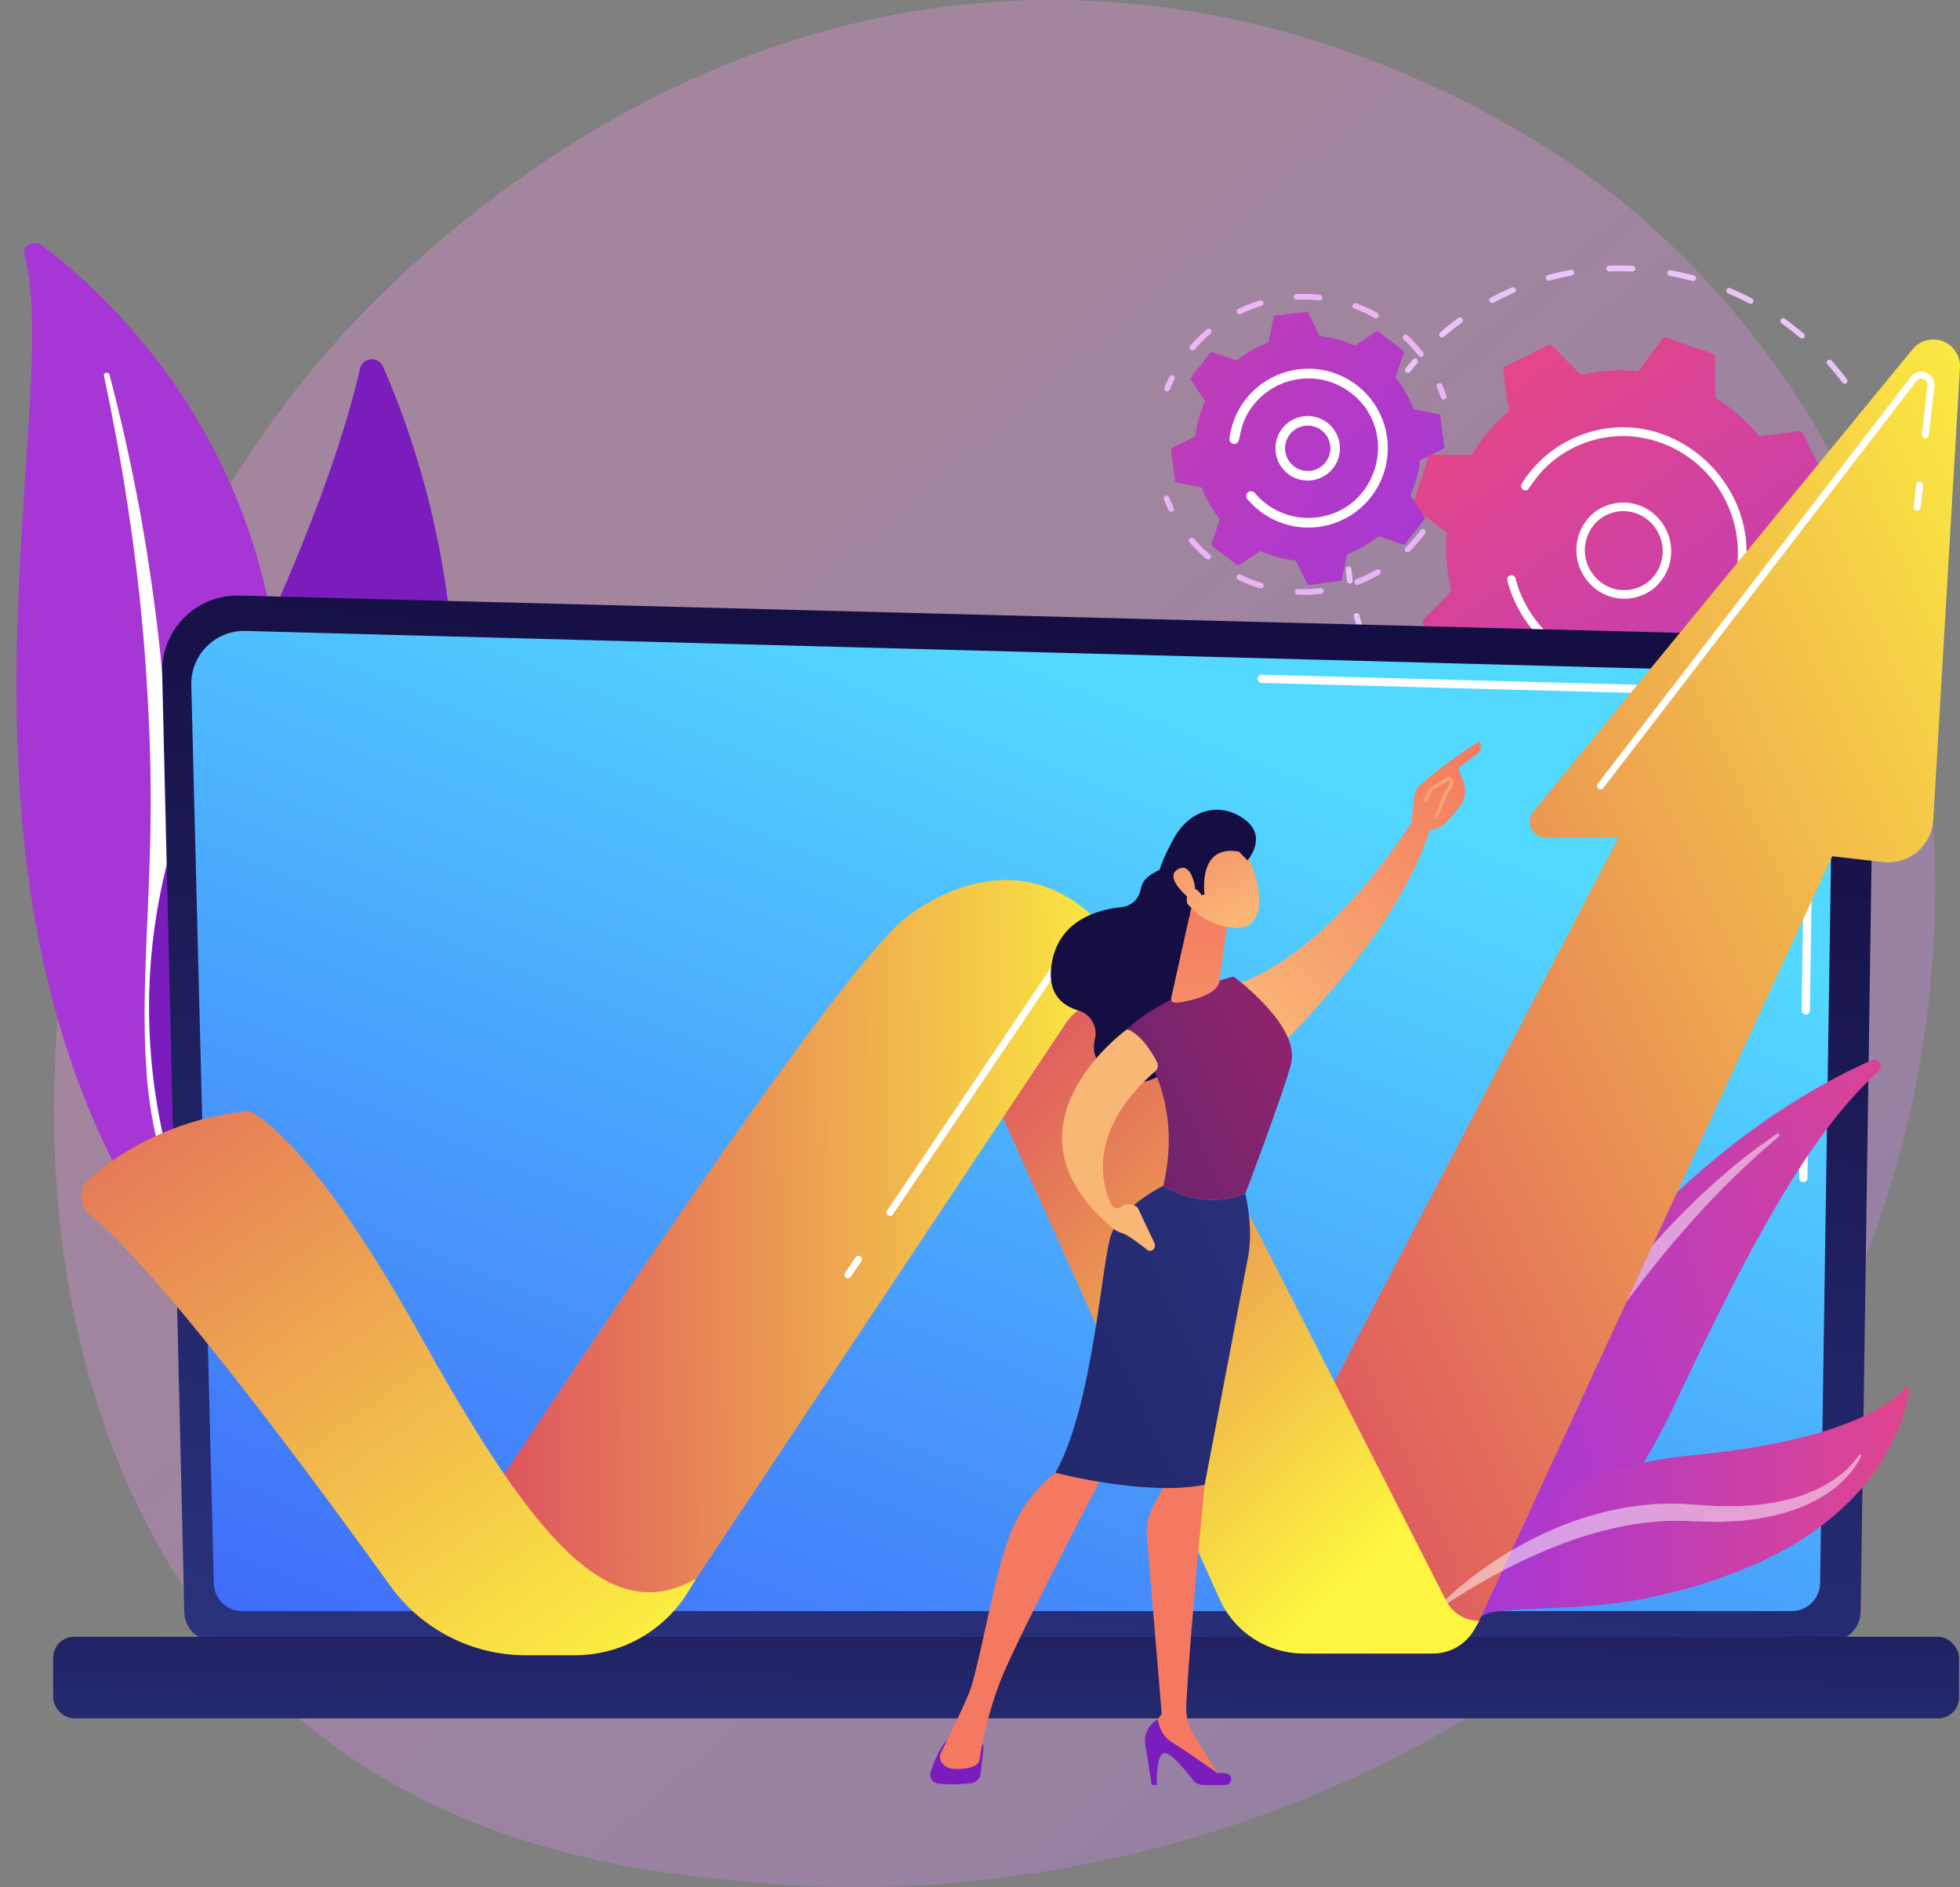 <svg xmlns="http://www.w3.org/2000/svg" xmlns:xlink="http://www.w3.org/1999/xlink" width="527.591" height="507.995" viewBox="0 0 527.591 507.995">
  <rect x="0" y="0" width="527.591" height="507.995" fill="#808080" stroke="none"/>
  <defs>
    <linearGradient id="act-2-linear-gradient" x1="1.061" y1="1.13" x2="0.324" y2="0.337" gradientUnits="objectBoundingBox">
      <stop offset="0" stop-color="#b37cff"/>
      <stop offset="1" stop-color="#f895e7"/>
    </linearGradient>
    <linearGradient id="act-2-linear-gradient-2" x1="-0.237" y1="-0.332" x2="1.008" y2="1.074" gradientUnits="objectBoundingBox">
      <stop offset="0" stop-color="#a737d5"/>
      <stop offset="1" stop-color="#ef497a"/>
    </linearGradient>
    <linearGradient id="act-2-linear-gradient-3" x1="0.113" y1="0.059" x2="2.31" y2="2.564" xlink:href="#act-2-linear-gradient-2"/>
    <linearGradient id="act-2-linear-gradient-4" x1="9.749" y1="0.102" x2="11.728" y2="0.102" xlink:href="#act-2-linear-gradient-2"/>
    <linearGradient id="act-2-linear-gradient-5" x1="-4.174" y1="2.363" x2="-1.555" y2="2.363" gradientUnits="objectBoundingBox">
      <stop offset="0" stop-color="#ce1567"/>
      <stop offset="1" stop-color="#7a1dbc"/>
    </linearGradient>
    <linearGradient id="act-2-linear-gradient-6" x1="-0.626" y1="0.932" x2="-0.403" y2="-0.163" gradientUnits="objectBoundingBox">
      <stop offset="0" stop-color="#2b3582"/>
      <stop offset="1" stop-color="#150e42"/>
    </linearGradient>
    <linearGradient id="act-2-linear-gradient-7" x1="0.721" y1="0.176" x2="-0.127" y2="1.423" gradientUnits="objectBoundingBox">
      <stop offset="0" stop-color="#53d8ff"/>
      <stop offset="1" stop-color="#3840f7"/>
    </linearGradient>
    <linearGradient id="act-2-linear-gradient-8" x1="-0.039" y1="-1.659" x2="-0.932" y2="3.409" xlink:href="#act-2-linear-gradient-6"/>
    <linearGradient id="act-2-linear-gradient-9" x1="0.442" y1="1.445" x2="1.862" y2="0.852" xlink:href="#act-2-linear-gradient-2"/>
    <linearGradient id="act-2-linear-gradient-10" x1="0.109" y1="2.31" x2="1.232" y2="2.31" xlink:href="#act-2-linear-gradient-2"/>
    <linearGradient id="act-2-linear-gradient-11" x1="1.119" y1="0.006" x2="-0.07" y2="1.028" gradientUnits="objectBoundingBox">
      <stop offset="0" stop-color="#fdf53f"/>
      <stop offset="1" stop-color="#d93c65"/>
    </linearGradient>
    <linearGradient id="act-2-linear-gradient-12" x1="0.723" y1="0.905" x2="0.05" y2="-0.057" xlink:href="#act-2-linear-gradient-11"/>
    <linearGradient id="act-2-linear-gradient-13" x1="1.022" y1="0.491" x2="-0.11" y2="0.51" xlink:href="#act-2-linear-gradient-11"/>
    <linearGradient id="act-2-linear-gradient-14" x1="0.913" y1="1.069" x2="-0.326" y2="-0.476" gradientUnits="objectBoundingBox">
      <stop offset="0" stop-color="#fdf53f"/>
      <stop offset="0.28" stop-color="#f3c14a"/>
      <stop offset="1" stop-color="#d93c65"/>
    </linearGradient>
    <linearGradient id="act-2-linear-gradient-15" x1="-20.564" y1="-0.346" x2="-20.2" y2="0.297" xlink:href="#act-2-linear-gradient-6"/>
    <linearGradient id="act-2-linear-gradient-16" x1="0.081" y1="0.915" x2="1.174" y2="-0.248" gradientUnits="objectBoundingBox">
      <stop offset="0" stop-color="#f9b776"/>
      <stop offset="1" stop-color="#f47960"/>
    </linearGradient>
    <linearGradient id="act-2-linear-gradient-17" x1="-60.485" y1="10.775" x2="-60.054" y2="3.4" xlink:href="#act-2-linear-gradient-5"/>
    <linearGradient id="act-2-linear-gradient-18" x1="-49.396" y1="1.602" x2="-48.361" y2="-1.187" xlink:href="#act-2-linear-gradient-16"/>
    <linearGradient id="act-2-linear-gradient-19" x1="-42.551" y1="7.414" x2="-42.284" y2="2.382" xlink:href="#act-2-linear-gradient-5"/>
    <linearGradient id="act-2-linear-gradient-20" x1="-19.943" y1="1.698" x2="-19.48" y2="-1.193" xlink:href="#act-2-linear-gradient-16"/>
    <linearGradient id="act-2-linear-gradient-21" x1="2.48" y1="-0.732" x2="-0.78" y2="1.32" gradientUnits="objectBoundingBox">
      <stop offset="0" stop-color="#cb236d"/>
      <stop offset="1" stop-color="#4c246d"/>
    </linearGradient>
    <linearGradient id="act-2-linear-gradient-22" x1="1.612" y1="-0.223" x2="-2.817" y2="2.994" xlink:href="#act-2-linear-gradient-6"/>
    <linearGradient id="act-2-linear-gradient-23" x1="0.5" y1="3.497" x2="0.5" y2="-0.165" xlink:href="#act-2-linear-gradient-16"/>
    <linearGradient id="act-2-linear-gradient-24" x1="1.187" y1="0.463" x2="6.087" y2="-0.004" xlink:href="#act-2-linear-gradient-16"/>
    <linearGradient id="act-2-linear-gradient-25" x1="0.612" y1="0.987" x2="0.2" y2="-0.434" xlink:href="#act-2-linear-gradient-16"/>
    <linearGradient id="act-2-linear-gradient-26" x1="-37.532" y1="-3.602" x2="-36.901" y2="-2.199" xlink:href="#act-2-linear-gradient-6"/>
    <linearGradient id="act-2-linear-gradient-27" x1="1.073" y1="2.121" x2="-0.481" y2="-2.38" xlink:href="#act-2-linear-gradient-16"/>
    <linearGradient id="act-2-linear-gradient-28" x1="-2.209" y1="3.281" x2="0.939" y2="0.037" xlink:href="#act-2-linear-gradient-16"/>
    <linearGradient id="act-2-linear-gradient-29" x1="1.267" y1="-3.239" x2="-1.429" y2="9.375" xlink:href="#act-2-linear-gradient-16"/>
  </defs>
  <g id="Arte-Como-Trabalhamos-2" transform="translate(-411.085 -454.996)">
    <g id="Illustration" transform="translate(416.829 454.996)">
      <g id="Grupo_186" data-name="Grupo 186" transform="translate(20 -1)">
        <path id="Caminho-ACT2_1353" data-name="Caminho-ACT2 1353" d="M2411.327,1181.988c-.308.991-.662,1.985-1.051,2.952a.767.767,0,0,1-1,.426c-.993-.4-.218-1.281.582-3.837a.768.768,0,0,1,1.466.459Z" transform="translate(-2047.412 -1049.276)" fill="#eac4f9"/>
        <path id="Caminho-ACT2_1354" data-name="Caminho-ACT2 1354" d="M2102.312,1246.551a40.864,40.864,0,0,1-4.136,4.792.77.77,0,0,1-1.089-1.089c3.991-3.949,4.023-5.537,5.058-4.773A.77.77,0,0,1,2102.312,1246.551Zm-12.017,9.979a.771.771,0,0,1-.28,1.05,40.759,40.759,0,0,1-5.712,2.734.768.768,0,0,1-.545-1.435,39.061,39.061,0,0,0,5.494-2.631.782.782,0,0,1,1.043.289Zm-15.394,5.08a.772.772,0,0,1-.57,1.163,40.724,40.724,0,0,1-6.326.234.768.768,0,1,1,.063-1.535,39.455,39.455,0,0,0,6.087-.227.77.77,0,0,1,.746.366Zm-16.147-1.451a.769.769,0,0,1-.881,1.135,40.135,40.135,0,0,1-5.892-2.316.768.768,0,1,1,.673-1.381,38.642,38.642,0,0,0,5.667,2.226.778.778,0,0,1,.439.334Zm-14.28-6.894a.77.77,0,0,1-1.089.087,40.81,40.81,0,0,1-4.486-4.469.769.769,0,0,1,1.167-1,39.05,39.05,0,0,0,4.316,4.3.77.77,0,0,1,.1,1.083Z" transform="translate(-1744.449 -1101.914)" fill="#eac4f9"/>
        <path id="Caminho-ACT2_1355" data-name="Caminho-ACT2 1355" d="M2002.973,1196.459c1.031,2.625,1.787,3.333.855,3.787a.761.761,0,0,1-1.027-.363c-.454-.931-.876-1.9-1.259-2.868a.769.769,0,0,1,1.431-.563Z" transform="translate(-1713.995 -1061.548)" fill="#eac4f9"/>
        <path id="Caminho-ACT2_1356" data-name="Caminho-ACT2 1356" d="M2005.163,1018.285c-1.27,2.529-1.292,3.558-2.252,3.164a.77.77,0,0,1-.421-1c.392-.958.829-1.918,1.3-2.85a.769.769,0,1,1,1.374.689Z" transform="translate(-1714.762 -915.15)" fill="#eac4f9"/>
        <path id="Caminho-ACT2_1357" data-name="Caminho-ACT2 1357" d="M2102.6,913.358c-1.01.78-1.066-.762-5.1-4.581a.769.769,0,0,1,1.058-1.116,40.606,40.606,0,0,1,4.173,4.617A.771.771,0,0,1,2102.6,913.358Zm-11.878-10.641a.768.768,0,0,1-1.046.294c-4.885-2.738-6.334-2.3-5.887-3.5a.768.768,0,0,1,.988-.452,40.187,40.187,0,0,1,5.649,2.614A.77.77,0,0,1,2090.722,902.717Zm-15.094-5.123c-.136,1.27-1.27.246-6.832.515a.768.768,0,0,1-.074-1.535,40.717,40.717,0,0,1,6.223.181A.769.769,0,0,1,2075.627,897.594Zm-15.9,1.226c.376,1.226-1.078.726-6.087,3.148a.769.769,0,0,1-.669-1.384,40.505,40.505,0,0,1,5.8-2.273A.77.77,0,0,1,2059.729,898.82Zm-14.233,8.447c-4.269,3.618-4.374,5.132-5.343,4.291a.769.769,0,0,1-.078-1.089,40.818,40.818,0,0,1,4.428-4.378.768.768,0,1,1,.992,1.172Z" transform="translate(-1745.42 -816.422)" fill="#eac4f9"/>
        <path id="Caminho-ACT2_1358" data-name="Caminho-ACT2 1358" d="M2408.043,1029.525c.41.956.788,1.94,1.124,2.923a.772.772,0,0,1-.481.976c-1.011.343-1-.827-2.056-3.293a.769.769,0,0,1,1.413-.606Z" transform="translate(-2045.583 -924.927)" fill="#eac4f9"/>
      </g>
      <path id="Caminho-ACT2_1341" data-name="Caminho-ACT2 1341" d="M950.459,799.424C899.164,919.318,763.771,970.816,657.677,962.035c-28.967-2.4-87.248-7.221-132.755-50.255-87.4-82.643-73.931-255.4,9.726-357.1,10.775-13.1,85.347-100.85,201.556-99.676,85.089.86,144.8,48.922,152.059,54.909A234.287,234.287,0,0,1,935.9,563.971C978.747,630.969,982.512,724.5,950.459,799.424Z" transform="translate(-456.543 -454.996)" opacity="0.3" fill="url(#act-2-linear-gradient)"/>
      <path id="Caminho-ACT2_1342" data-name="Caminho-ACT2 1342" d="M3129.862,1504.638a.776.776,0,0,1-.014.834c-.563.844-1.155,1.691-1.757,2.515a.75.75,0,0,1-1.065.149c-.827-.618.027-1.259,1.554-3.543a.747.747,0,0,1,1.056-.192A.819.819,0,0,1,3129.862,1504.638Z" transform="translate(-2635.061 -1313.897)" fill="#eac4f9"/>
      <path id="Caminho-ACT2_1343" data-name="Caminho-ACT2 1343" d="M2522.059,1401.076c-1.344,1.413-2.762,2.788-4.216,4.089a.759.759,0,0,1-1.076-.076c-.763-.88.22-.927,4.184-5.093a.757.757,0,0,1,1.078,0A.775.775,0,0,1,2522.059,1401.076Zm-11.711,9.978c-1.615,1.11-3.3,2.177-4.962,3.129a.774.774,0,0,1-.775-1.34c1.652-.953,3.282-1.981,4.864-3.068a.775.775,0,0,1,.873,1.27Zm-13.507,7.344c-1.8.746-3.652,1.428-5.508,2.028a.774.774,0,0,1-.49-1.468c1.814-.588,3.628-1.256,5.4-2a.778.778,0,0,1,.6,1.433Zm-14.173,3.473a.752.752,0,0,1-.595.9c-1.92.363-3.881.635-5.83.836a.772.772,0,0,1-.181-1.533c1.908-.2,3.829-.471,5.711-.818a.779.779,0,0,1,.895.617Zm-15.24,1.35a.746.746,0,0,1-.766.751c-1.961-.051-3.944-.181-5.9-.382a.768.768,0,0,1,.125-1.531c1.914.2,3.857.325,5.78.374a.783.783,0,0,1,.763.787Zm-15.344-2.377a.767.767,0,0,1,.1.568.743.743,0,0,1-.908.575c-1.919-.449-3.844-.981-5.722-1.578a.785.785,0,0,1-.515-.967.744.744,0,0,1,.945-.5c1.839.586,3.727,1.107,5.608,1.548a.784.784,0,0,1,.509.354Zm-14.577-5.031a.784.784,0,0,1,.053.726.75.75,0,0,1-1.006.375c-1.792-.83-3.58-1.743-5.307-2.721a.783.783,0,0,1-.311-1.049.748.748,0,0,1,1.032-.294c1.69.95,3.447,1.845,5.2,2.658a.8.8,0,0,1,.346.3Zm-13.343-7.05a.752.752,0,0,1-1.063.158c-1.594-1.179-3.164-2.44-4.667-3.745a.758.758,0,1,1,.977-1.159c1.474,1.27,3.012,2.511,4.574,3.668a.783.783,0,0,1,.188,1.076Zm-28.829-43.479c1.469,5.635,2.324,6.23,1.234,6.593a.774.774,0,0,1-.971-.49c-.649-1.881-1.233-3.81-1.736-5.739a.763.763,0,1,1,1.481-.366Zm17.236,33.132a.758.758,0,0,1-1.076-.065c-1.328-1.481-2.618-3.032-3.834-4.612a.757.757,0,1,1,1.2-.929c1.192,1.548,2.454,3.07,3.755,4.52a.773.773,0,0,1-.036,1.085Zm-11.862-18.687c2.565,5.219,3.53,5.642,2.541,6.226a.8.8,0,0,1-1.046-.283c-1.016-1.719-1.976-3.5-2.854-5.281a.758.758,0,1,1,1.363-.662Z" transform="translate(-2035.151 -1199.654)" fill="#eac4f9"/>
      <path id="Caminho-ACT2_1344" data-name="Caminho-ACT2 1344" d="M2383.464,1296.181c.23,2.585.7,3.77-.323,3.885a.779.779,0,0,1-.854-.681c-.347-2.663-.641-3.848.351-3.919A.888.888,0,0,1,2383.464,1296.181Z" transform="translate(-2025.433 -1142.982)" fill="#eac4f9"/>
      <path id="Caminho-ACT2_1345" data-name="Caminho-ACT2 1345" d="M2473.274,987.236a.774.774,0,0,1-.07.907c-.658.753-1.307,1.528-1.927,2.3a.754.754,0,0,1-1.072.1.782.782,0,0,1-.121-1.089c.636-.791,1.3-1.582,1.967-2.358a.753.753,0,0,1,1.074-.056A.785.785,0,0,1,2473.274,987.236Z" transform="translate(-2097.433 -890.354)" fill="#eac4f9"/>
      <path id="Caminho-ACT2_1346" data-name="Caminho-ACT2 1346" d="M2635.909,888.278c1.065,1.863,2.064,3.794,2.969,5.737a.76.76,0,0,1-.362,1.02c-1.073.492-.812-.544-3.928-6.007a.768.768,0,0,1,.274-1.049A.79.79,0,0,1,2635.909,888.278Zm-5.925-7.673c-.933.726-.929-.384-5.1-5.029a.772.772,0,0,1,.04-1.088.757.757,0,0,1,1.077.063c1.429,1.589,2.815,3.266,4.115,4.975A.768.768,0,0,1,2629.984,880.6Zm12.683,23.192c.635,2.043,1.2,4.14,1.66,6.232a.754.754,0,0,1-.575.907c-1.158.242-.673-.713-2.54-6.713a.748.748,0,0,1,.047-.583.758.758,0,0,1,.45-.374A.776.776,0,0,1,2642.667,903.8Zm-24.014-36.356a.776.776,0,0,1-.058.893.753.753,0,0,1-1.072.085c-1.6-1.359-3.265-2.665-4.975-3.881a.779.779,0,0,1-.2-1.074.75.75,0,0,1,1.06-.182c1.736,1.241,3.447,2.574,5.079,3.962A.781.781,0,0,1,2618.654,867.441Zm-13.821-9.349a.783.783,0,0,1,.034.753.747.747,0,0,1-1.023.321c-1.846-.974-3.755-1.881-5.677-2.7a.789.789,0,0,1-.424-1.01.749.749,0,0,1,.99-.408c1.962.835,3.91,1.762,5.8,2.754A.8.8,0,0,1,2604.833,858.092Zm-15.452-6.1a.773.773,0,0,1,.092.595.747.747,0,0,1-.924.544c-2-.544-4.056-1.016-6.1-1.393a.789.789,0,0,1-.629-.9.744.744,0,0,1,.878-.615c2.082.385,4.173.864,6.222,1.422a.785.785,0,0,1,.465.343Zm-16.329-2.58a.776.776,0,0,1,.115.428.749.749,0,0,1-.782.726c-2.066-.1-4.159-.105-6.225-.025a.781.781,0,0,1-.8-.74.748.748,0,0,1,.716-.8c2.107-.082,4.243-.073,6.349.025A.776.776,0,0,1,2573.052,849.411Zm-16.329,1.33c.231,1.179-.706.646-6.652,2.25a.773.773,0,0,1-.421-1.488c2.028-.544,4.107-1.014,6.179-1.386A.779.779,0,0,1,2556.723,850.74Zm-15.774,4.536c.48,1.1-.545.786-5.966,3.683a.773.773,0,0,1-.725-1.365c1.853-.989,3.768-1.907,5.693-2.732a.772.772,0,0,1,1,.419Zm-14.288,8.012a.768.768,0,0,1-.193,1.02c-1.671,1.215-3.3,2.511-4.849,3.85a.759.759,0,0,1-1.075-.093.773.773,0,0,1,.069-1.089c1.58-1.368,3.244-2.689,4.948-3.928a.763.763,0,0,1,1.066.181A.42.42,0,0,1,2526.661,863.288Z" transform="translate(-2138.717 -777.472)" fill="#eac4f9"/>
      <path id="Caminho-ACT2_1347" data-name="Caminho-ACT2 1347" d="M3205.552,1239.655c.225,2.678.462,3.87-.53,3.894-1.034.025-.758-1.052-.987-3.8a.75.75,0,0,1,.695-.818A.782.782,0,0,1,3205.552,1239.655Z" transform="translate(-2698.359 -1096.706)" fill="#eac4f9"/>
      <g id="catraca-act-2-act-2" transform="translate(841.416 347.937) rotate(-173)">
        <path id="Caminho-ACT2_1348" data-name="Caminho-ACT2 1348" d="M2590.931,1013.54l-9.487-5.691a49.115,49.115,0,0,0-3.122-15.336c6.183-8.6,7.227-8.768,6.567-9.762l-7.371-11.114a.907.907,0,0,0-.978-.385l-10.548,2.672a48.95,48.95,0,0,0-12.9-8.823l-1.563-10.969a.927.927,0,0,0-.726-.776l-12.881-2.749a.873.873,0,0,0-.947.421l-5.443,9.472a46.671,46.671,0,0,0-15.115,2.845l-8.752-6.791a.894.894,0,0,0-1.043-.045l-10.85,7.226a.9.9,0,0,0-.362.98l2.859,10.717a46.853,46.853,0,0,0-8.471,12.861c-10.541,1.549-11.359.918-11.577,2.07-2.19,12.762-3.062,13.311-2.024,13.934l9.486,5.692a49.235,49.235,0,0,0,3.122,15.336c-6.179,8.6-7.226,8.769-6.567,9.763,7.515,10.916,7.217,11.793,8.346,11.5l10.547-2.674a48.948,48.948,0,0,0,12.9,8.824c1.725,10.556,1.122,11.5,2.284,11.744,12.8,2.5,13.244,3.353,13.832,2.329l5.442-9.474a46.663,46.663,0,0,0,15.115-2.845c8.488,6.312,8.806,7.5,9.8,6.836,10.606-7.34,11.522-7.047,11.213-8.206l-2.858-10.717a46.874,46.874,0,0,0,8.47-12.859c10.506-1.546,11.356-.907,11.578-2.072C2591.1,1014.7,2591.971,1014.16,2590.931,1013.54Z" transform="translate(-2102.215 -860.673)" fill="url(#act-2-linear-gradient-2)"/>
        <path id="Caminho-ACT2_1349" data-name="Caminho-ACT2 1349" d="M2746.255,1222.6a12.681,12.681,0,0,1-18.056.7,13.069,13.069,0,0,1-1.061-18.266,12.683,12.683,0,0,1,18.058-.7h0A13.07,13.07,0,0,1,2746.255,1222.6Zm-1.814-17.417Zm-14.723,16.416a10.4,10.4,0,0,0,14.831-.577,10.732,10.732,0,0,0-.871-15,10.419,10.419,0,0,0-14.831.575A10.741,10.741,0,0,0,2729.717,1221.6Z" transform="translate(-2305.346 -1065.569)" fill="#fff"/>
        <path id="Caminho-ACT2_1350" data-name="Caminho-ACT2 1350" d="M2672.55,1105.412h0a34.286,34.286,0,0,1,2.561,5.136,1.144,1.144,0,0,1-.453,1.4,1.312,1.312,0,0,1-.181.088,1.163,1.163,0,0,1-1.489-.668,32.056,32.056,0,0,0-3.064-5.853h0c-9.218-13.9-27.524-18.1-41.33-9.71-.364.214-.7.435-1.049.666-14,9.323-17.527,28.422-8.09,42.655s28.414,18.337,42.38,9.044c8.311-5.535,10.069-12.237,10.96-12.778a1.162,1.162,0,0,1,1.633,1.5,32.054,32.054,0,0,1-12.444,13.934c-24.182,14.7-54.852-7.238-49.515-35.378a32,32,0,0,1,13.789-20.911q.56-.372,1.135-.726a31.968,31.968,0,0,1,23.442-3.911,33.455,33.455,0,0,1,20.978,14.356C2672.069,1104.638,2672.316,1105.023,2672.55,1105.412Z" transform="translate(-2213.62 -974.114)" fill="#fff"/>
      </g>
      <g id="catraca-act-2-2" data-name="catraca-act-2" transform="matrix(0.966, 0.259, -0.259, 0.966, 59.456, -86.73)">
        <path id="Caminho-ACT2_1351" data-name="Caminho-ACT2 1351" d="M66.957,33.38a30.163,30.163,0,0,0-2.646-9.425l3.756-5.824c.407-.646-.295-.768-5.171-7.2-.458-.584-.763,0-7.181,2.085A30.231,30.231,0,0,0,47.181,8.22L45.719,1.441C45.554.688,44.967,1.105,36.965,0a.568.568,0,0,0-.58.315l-3,6.241A30.171,30.171,0,0,0,23.959,9.2c-5.641-3.473-5.891-4.192-6.486-3.725-6.388,5.2-6.972,5.067-6.728,5.774l2.272,6.548a30.2,30.2,0,0,0-4.794,8.534L1.445,27.789c-.751.163-.333.751-1.437,8.754-.09.734.519.523,6.557,3.607a30.239,30.239,0,0,0,2.646,9.426L5.453,55.4c-.407.647.3.768,5.171,7.2.456.582.731,0,7.182-2.084A30.23,30.23,0,0,0,26.321,65.3l1.464,6.779a.572.572,0,0,0,.488.446l8.26.991a.568.568,0,0,0,.579-.318l3.028-6.24a30.261,30.261,0,0,0,9.425-2.646c5.641,3.473,5.89,4.193,6.484,3.725,6.386-5.2,6.974-5.065,6.727-5.773L60.5,55.733A30.157,30.157,0,0,0,65.3,47.2c6.445-1.533,7.135-1.2,7.225-1.952l.991-8.259C73.6,36.248,72.965,36.449,66.957,33.38Z" transform="translate(380.664 140.379) rotate(151)" fill="url(#act-2-linear-gradient-3)"/>
        <path id="Caminho-ACT2_1352" data-name="Caminho-ACT2 1352" d="M15.551,13.986A8.68,8.68,0,1,1,13.986,1.81h0A8.69,8.69,0,0,1,15.551,13.986ZM13.2,2.834ZM13.5,12.4a6.106,6.106,0,0,0-1.1-8.55h0A6.1,6.1,0,1,0,13.5,12.4Z" transform="translate(342.494 129.428) rotate(151)" fill="#fff"/>
        <path id="Caminho-ACT2_1359" data-name="Caminho-ACT2 1359" d="M40.583,11.979a1.293,1.293,0,1,1-2.3,1.178A18.818,18.818,0,0,0,23.624,2.727C7.09.742-3.681,19.863,6.617,32.971a18.808,18.808,0,0,0,24.512,4.454c8.058-4.9,6.849-11.084,9.464-10.083a1.293,1.293,0,0,1,.748,1.669A21.375,21.375,0,1,1,38.185,8.172h0A21.5,21.5,0,0,1,40.583,11.979Z" transform="translate(359.915 134.289) rotate(151)" fill="#fff"/>
      </g>
      <path id="Caminho-ACT2_1360" data-name="Caminho-ACT2 1360" d="M423.275,808.751c-.557-2.371,2.779-3.948,4.822-2.292,20.741,16.819,70.575,67.182,58.155,155.2-15.583,110.427,11.056,150.722,44.216,175.3,0,0-45.538-11.559-74.189-52.445C385.934,984.124,433.188,850.911,423.275,808.751Z" transform="translate(-450.441 -725.012) rotate(-2)" fill="url(#act-2-linear-gradient-4)"/>
      <path id="Caminho-ACT2_1361" data-name="Caminho-ACT2 1361" d="M539.329,1008.807c2.594,12.293,4.9,24.623,6.695,37.011q2.792,18.564,4.265,37.234c.921,12.442,1.571,24.9,1.609,37.356.1,12.461-.417,24.91-.987,37.407-.49,12.493-1.065,25.077-.151,37.75a112.138,112.138,0,0,0,8.845,37.363c1.319,2.98,2.709,5.95,4.285,8.822,1.517,2.9,3.183,5.737,4.9,8.551a134.954,134.954,0,0,0,11.766,16.183,148.428,148.428,0,0,0,30.978,27.11,3.1,3.1,0,0,0,3.923-.444,2.181,2.181,0,0,0-.452-3.344h0c-2.77-1.944-5.512-3.917-8.14-5.987-1.335-1.018-2.615-2.083-3.917-3.128-1.255-1.089-2.558-2.13-3.774-3.249a134.608,134.608,0,0,1-33.8-46.373,109.1,109.1,0,0,1-5.864-17.6,120.355,120.355,0,0,1-2.827-18.25c-1-12.3-.544-24.759-.161-37.254s.637-25.062.306-37.613q-.217-9.413-.827-18.814c-.182-3.133-.434-6.263-.679-9.392q-.423-4.692-.907-9.378-2.019-18.738-5.374-37.325c-2.309-12.374-5-24.69-8.231-36.9a.758.758,0,0,0-.907-.486.657.657,0,0,0-.571.747Z" transform="translate(-517.098 -907.699)" fill="#fff"/>
      <path id="Caminho-ACT2_1362" data-name="Caminho-ACT2 1362" d="M628.369,1228.069a5.222,5.222,0,0,1-8.545-1.451c-8.442-18.635-27.544-73.478,4-136.669,26.639-53.359,36.015-84.824,39.281-99.4a3.273,3.273,0,0,1,6.19-.6C683.368,1021.831,720.517,1130.3,628.369,1228.069Z" transform="translate(-571.956 -891.29)" fill="url(#act-2-linear-gradient-5)"/>
      <path id="Caminho-ACT2_1363" data-name="Caminho-ACT2 1363" d="M694.613,1534.551a1.443,1.443,0,0,1-1.7-1.446c.014-.907,1.778-91.488,35.467-167.352a1.452,1.452,0,1,1,2.647,1.176c-33.444,75.312-35.2,165.32-35.219,166.219a1.452,1.452,0,0,1-1.192,1.4Z" transform="translate(-642.821 -1199.739)" fill="#fff"/>
      <path id="Caminho-ACT2_1364" data-name="Caminho-ACT2 1364" d="M631.7,1612.059a8.066,8.066,0,0,0,8.05,8.031h435.139a8.066,8.066,0,0,0,8.048-8.039l3.629-250.065c0-4.422-5.211-13.052-14.757-12.4l-425.264-11a20.276,20.276,0,0,0-20.808,20.738Z" transform="translate(-587.83 -1178.267)" fill="url(#act-2-linear-gradient-6)"/>
      <path id="Caminho-ACT2_1365" data-name="Caminho-ACT2 1365" d="M675.045,1647.364a7.634,7.634,0,0,0,7.62,7.62H1099.8a7.636,7.636,0,0,0,7.62-7.62l3.417-227.012c-.4-13.66-12.379-18.571-19.639-18.28L683.6,1391.137a14.249,14.249,0,0,0-14.623,14.583Z" transform="translate(-623.231 -1221.292)" fill="url(#act-2-linear-gradient-7)"/>
      <path id="Caminho-ACT2_1366" data-name="Caminho-ACT2 1366" d="M3055.675,2115.871h-.017a1.113,1.113,0,0,1-1.1-1.132l.271-18.409a1.114,1.114,0,0,1,1.113-1.1h.019a1.113,1.113,0,0,1,1.1,1.132l-.268,18.42a1.117,1.117,0,0,1-1.116,1.088Z" transform="translate(-2576.005 -1797.648)" fill="#fff"/>
      <path id="Caminho-ACT2_1367" data-name="Caminho-ACT2 1367" d="M2398.6,1547.522h-.015a1.116,1.116,0,0,1-1.1-1.132l1.037-70.512c-.021-4.189-1.292-7.533-3.78-9.917-4.645-4.45-12.02-4.224-12.337-4.209l-130.273-3.493a1.118,1.118,0,0,1-1.089-1.145,1.069,1.069,0,0,1,1.147-1.089l130.2,3.5c.811-.047,8.663-.181,13.892,4.826,2.94,2.819,4.443,6.7,4.466,11.541l-1.036,70.533A1.117,1.117,0,0,1,2398.6,1547.522Z" transform="translate(-1918.263 -1274.411)" fill="#fff"/>
      <rect id="Retângulo_11" data-name="Retângulo 11" width="513.016" height="21.971" rx="5.65" transform="translate(521.585 462.582) rotate(180)" fill="url(#act-2-linear-gradient-8)"/>
      <path id="Caminho-ACT2_1370" data-name="Caminho-ACT2 1370" d="M2618.446,2027.4c-25.084,11.123-91.719,49.607-120.485,153.345,0,0,38.809.65,67.924-61.586,24.9-53.226,39.221-74.728,54.468-88.88A1.751,1.751,0,0,0,2618.446,2027.4Z" transform="translate(-2120.388 -1741.988)" fill="url(#act-2-linear-gradient-9)"/>
      <path id="Caminho-ACT2_1371" data-name="Caminho-ACT2 1371" d="M2523.292,2264.4l.132-.435c.087-.291.221-.717.4-1.27.363-1.109.907-2.721,1.646-4.763s1.689-4.5,2.8-7.306,2.477-5.934,3.992-9.332c1.542-3.384,3.266-7.032,5.16-10.847,1.949-3.79,3.992-7.8,6.277-11.853l1.724-3.068,1.8-3.084c1.2-2.074,2.48-4.133,3.763-6.214s2.632-4.142,3.969-6.223c1.377-2.055,2.721-4.143,4.137-6.186s2.8-4.1,4.281-6.087l2.187-2.991c.726-.992,1.487-1.959,2.226-2.935l2.219-2.9,2.256-2.828c1.472-1.892,3.023-3.687,4.535-5.461s3.034-3.489,4.537-5.16,2.988-3.281,4.474-4.817c.742-.767,1.46-1.539,2.193-2.273l2.177-2.15,2.11-2.077c.693-.679,1.405-1.312,2.086-1.949,1.388-1.247,2.676-2.48,3.972-3.58l3.672-3.125c.568-.5,1.141-.955,1.7-1.385l1.611-1.257,2.833-2.21,5.559-3.935a.445.445,0,0,1,.544.7l-.015.014-5.119,4.431-2.62,2.414-1.485,1.369-.784.725c-.26.252-.522.512-.789.773l-3.409,3.327c-1.2,1.168-2.393,2.474-3.674,3.792-.637.663-1.3,1.322-1.95,2.026l-1.972,2.158-2.036,2.23c-.684.761-1.352,1.558-2.042,2.359-1.369,1.6-2.815,3.208-4.2,4.929s-2.863,3.431-4.266,5.261l-2.146,2.722c-.726.907-1.415,1.865-2.137,2.8l-2.157,2.831-2.123,2.9c-.7.978-1.428,1.948-2.126,2.943l-2.086,3c-1.4,2-2.762,4.036-4.145,6.06s-2.69,4.1-4.035,6.136c-1.3,2.065-2.607,4.116-3.872,6.168-2.513,4.12-4.981,8.18-7.288,12.156s-4.544,7.825-6.591,11.515-4,7.172-5.715,10.438c-1.777,3.233-3.335,6.234-4.733,8.889s-2.585,4.986-3.582,6.895l-3.069,6.047h0a.446.446,0,0,1-.824-.333Z" transform="translate(-2141.107 -1831.535)" fill="#fff" opacity="0.51"/>
      <path id="Caminho-ACT2_1372" data-name="Caminho-ACT2 1372" d="M2502.11,2580.5s11.078-43.432,71.664-49.272c40.43-3.9,53.283-13.789,57.059-18.143a.667.667,0,0,1,1.167.533c-1.259,8.2-8.079,33.538-44.8,48.338C2542.958,2579.794,2520.788,2565.768,2502.11,2580.5Z" transform="translate(-2123.785 -2139.5)" fill="url(#act-2-linear-gradient-10)"/>
      <g id="setinha">
        <path id="Caminho-ACT2_1368" data-name="Caminho-ACT2 1368" d="M2258.55,1276.257l95.793-183.511h-19.63a4.288,4.288,0,0,1-3.313-7.007l102.093-124.429a7.2,7.2,0,0,1,12.754,4.991l-7.177,121.678a12.155,12.155,0,0,1-13.52,11.364l-13.681-1.566-95.042,205.836a15.133,15.133,0,0,1-13.739,8.788h-32.941Z" transform="translate(-1924.413 -867.281)" fill="url(#act-2-linear-gradient-11)"/>
        <path id="Caminho-ACT2_1369" data-name="Caminho-ACT2 1369" d="M2755.615,1118.891a.944.944,0,0,1-.747-1.519l84.3-109.54a3.53,3.53,0,0,1,6.306,2.551l-1.488,13.13a.944.944,0,1,1-1.875-.212l1.489-13.13a1.644,1.644,0,0,0-2.938-1.187l-84.3,109.54A.943.943,0,0,1,2755.615,1118.891Z" transform="translate(-2330.525 -906.405)" fill="#fff"/>
        <path id="Caminho-ACT2_1377" data-name="Caminho-ACT2 1377" d="M3225.353,1177.524a.872.872,0,0,1-.107,0,.945.945,0,0,1-.833-1.045l.673-5.94a.944.944,0,0,1,1.876.213l-.673,5.94A.943.943,0,0,1,3225.353,1177.524Z" transform="translate(-2715.037 -1040.035)" fill="#fff"/>
      </g>
      <path id="Caminho-ACT2_1373" data-name="Caminho-ACT2 1373" d="M2518.933,2654s.332-.363.988-1.018,1.621-1.6,2.916-2.734,2.888-2.487,4.786-3.963,4.1-3.049,6.568-4.693,5.234-3.284,8.24-4.888a99.1,99.1,0,0,1,9.733-4.535,85.7,85.7,0,0,1,10.965-3.562,80.245,80.245,0,0,1,11.78-2.057c1-.073,2-.193,3-.227l3.01-.109,3,.044c1,.024,2,.12,2.979.181l5.642.363c1.907.182,3.642.072,5.412.109h1.968l.653-.043,2.582-.182,1.269-.089.633-.043c.206-.022.411-.06.617-.088l2.439-.364a48.857,48.857,0,0,0,8.863-2.157,8.082,8.082,0,0,0,.978-.373l.951-.385c.62-.264,1.253-.476,1.827-.767l1.674-.858c.27-.145.544-.272.8-.419l.739-.464,1.42-.885c.437-.309.847-.625,1.251-.921a25.3,25.3,0,0,0,2.112-1.752c.59-.579,1.129-1.089,1.555-1.581s.788-.906,1.042-1.27.46-.635.586-.825.181-.285.181-.285a.328.328,0,0,1,.6.261h0s-.045.131-.149.35a10.215,10.215,0,0,1-.485.96,21.564,21.564,0,0,1-2.315,3.338,28.481,28.481,0,0,1-2,2.1c-.387.364-.787.747-1.212,1.129l-1.4,1.089-.74.571c-.26.182-.534.348-.806.525l-1.695,1.089c-.585.362-1.225.658-1.862,1a16.954,16.954,0,0,1-2,.983,51.284,51.284,0,0,1-9.252,3l-2.57.529c-.216.044-.433.093-.652.131l-.663.084-1.335.166-2.722.339-.689.083-.7.036-1.409.071c-1.879.08-3.858.231-5.7.124l-2.833-.075-2.9-.1a67.579,67.579,0,0,0-11.217.347,84.451,84.451,0,0,0-11.089,1.995,103.229,103.229,0,0,0-10.5,3.2,144.022,144.022,0,0,0-17.9,7.994c-2.564,1.328-4.844,2.679-6.895,3.853s-3.77,2.29-5.208,3.194-2.541,1.652-3.3,2.162l-1.151.789a.33.33,0,0,1-.432-.491Z" transform="translate(-2137.483 -2221.468)" fill="#fff" opacity="0.51"/>
      <path id="Caminho-ACT2_1374" data-name="Caminho-ACT2 1374" d="M1822,1882.828l67.625,150.221a24.8,24.8,0,0,0,22.613,14.619H1947.1a12.728,12.728,0,0,0,11.129-6.552l1.242-2.236h0a9.979,9.979,0,0,1-8.879-5.443L1860.5,1856.9Z" transform="translate(-1567.065 -1602.557)" fill="url(#act-2-linear-gradient-12)"/>
      <path id="Caminho-ACT2_1375" data-name="Caminho-ACT2 1375" d="M1263.034,1796.007h0a14.789,14.789,0,0,0-21.472,3.412L1142.141,1948.8a42.95,42.95,0,0,1-35.766,19.162h-13.991L1081,1935.155s92.433-141.73,116.258-163.17c0,0,23.725-21.383,47.119-5.216a39.029,39.029,0,0,1,13.737,17.312Z" transform="translate(-960.502 -1523.831)" fill="url(#act-2-linear-gradient-13)"/>
      <path id="Caminho-ACT2_1376" data-name="Caminho-ACT2 1376" d="M508.227,2121.469a77.726,77.726,0,0,1,42.817-18.04s15.318,5.22,45.834,59.9,50.774,79.618,74.545,66l-1.969,3.266a35.846,35.846,0,0,1-30.7,17.347H625.6a44.979,44.979,0,0,1-36.517-18.713c-21.042-29.256-61.6-84.126-80.719-99.806a6.493,6.493,0,0,1-.141-9.956Z" transform="translate(-489.799 -1804.36)" fill="url(#act-2-linear-gradient-14)"/>
      <path id="Caminho-ACT2_1378" data-name="Caminho-ACT2 1378" d="M1701.473,1945.652a.943.943,0,0,1-.782-1.471l43.6-64.628a7.681,7.681,0,0,1,13.309,1.011.944.944,0,1,1-1.707.807,5.792,5.792,0,0,0-10.036-.762l-43.607,64.628A.941.941,0,0,1,1701.473,1945.652Z" transform="translate(-1467.632 -1618.33)" fill="#fff"/>
      <path id="Caminho-ACT2_1379" data-name="Caminho-ACT2 1379" d="M1639.023,2324.5a.944.944,0,0,1-.782-1.472l2.8-4.143a.944.944,0,1,1,1.566,1.053l-2.8,4.144A.949.949,0,0,1,1639.023,2324.5Z" transform="translate(-1416.512 -1980.388)" fill="#fff"/>
      <path id="Caminho-ACT2_1380" data-name="Caminho-ACT2 1380" d="M1960.8,1697.8s-5.7,2.774-6.75,5.96c-.841,2.556-7.147,2.886-7.769,7.914a5.787,5.787,0,0,1-4.828,5.08c-6.44.987-16.365,4.333-17.961,15.514-1.214,8.527,3.139,11.769,7.7,12.881a6.458,6.458,0,0,1,4.9,7.47c-.65,3.247.319,7,5.945,9.978,12.607,6.651,25.2-15.76,25.2-15.76l2.58-39.134Z" transform="translate(-1552.722 -1571.825) rotate(3)" fill="url(#act-2-linear-gradient-15)"/>
      <path id="Caminho-ACT2_1381" data-name="Caminho-ACT2 1381" d="M2259.555,1646.66s-25.173,39.816-55.1,47.506c0,0,5.833,16.612,10.341,18.506,0,0,36.829-30.726,46.29-60.361Z" transform="translate(-1964.577 -1310.949) rotate(-3)" fill="url(#act-2-linear-gradient-16)"/>
      <path id="Caminho-ACT2_1382" data-name="Caminho-ACT2 1382" d="M1779.771,3038.711l-.815,6.713a2.771,2.771,0,0,1-2.43,2.424,42.923,42.923,0,0,1-8.975.14,2.37,2.37,0,0,1-2-3.084c.822-2.589,2.327-6.476,4.5-8.763h7.438a2.291,2.291,0,0,1,2.281,2.571Z" transform="translate(-1520.766 -2567.852)" fill="url(#act-2-linear-gradient-17)"/>
      <path id="Caminho-ACT2_1383" data-name="Caminho-ACT2 1383" d="M2100.847,2617.27l1.255,7.386s-4.205,42.595-4.953,59.635a13.346,13.346,0,0,0,1.976,7.586l7.312,11.875-18.583-10.967-.363-2.268,3.043-4.182-3.991-47.715a14.657,14.657,0,0,1,1.665-8.1l3.845-7.221Z" transform="translate(-1783.569 -2224.976)" fill="url(#act-2-linear-gradient-18)"/>
      <path id="Caminho-ACT2_1384" data-name="Caminho-ACT2 1384" d="M2105.541,3023.914h-5.931a3.574,3.574,0,0,1-2.834-1.389c-1.849-2.4-5.678-7.089-7.511-7.213-2.465-.165-2.15,8.6-2.15,8.6h-1.383l-1.75-10.886a6.45,6.45,0,0,1,3.384-6.738s.564,4.174,3.62,6.011,12.437,8.447,12.437,8.447a8.524,8.524,0,0,1,2.412.064A1.565,1.565,0,0,1,2105.541,3023.914Z" transform="translate(-1781.449 -2543.417)" fill="url(#act-2-linear-gradient-19)"/>
      <path id="Caminho-ACT2_1385" data-name="Caminho-ACT2 1385" d="M1824.4,2622.757s-24.636,46.73-28.542,57.4a103.342,103.342,0,0,0-5.341,20.412c-.082,1.317-1.72,2.581-6.235,2.581-2.33,0-3.471-.935-4.03-1.84a2.627,2.627,0,0,1-.1-2.549c1.424-2.884,5.947-12.1,7.619-16.281,2-4.992,6.3-27.608,8.662-35.472s5.025-16.394,15.3-24.251C1811.728,2622.757,1818.78,2615.848,1824.4,2622.757Z" transform="translate(-1532.581 -2226.953)" fill="url(#act-2-linear-gradient-20)"/>
      <path id="Caminho-ACT2_1386" data-name="Caminho-ACT2 1386" d="M2067.135,1960.326c6.35-26.927-9.745-42.159-9.745-42.159,10.16-9.75,28.666-14.187,28.666-14.187s17.66,12.912,15.564,23.018c-1.229,5.924-12.413,35.48-12.413,35.48S2078.866,1967.373,2067.135,1960.326Z" transform="translate(-1759.749 -1641.095)" fill="url(#act-2-linear-gradient-21)"/>
      <path id="Caminho-ACT2_1387" data-name="Caminho-ACT2 1387" d="M1966.071,2227.852c2.587-7.791,14.09-13.332,14.09-13.332,11.731,7.047,22.074,2.151,22.074,2.151s2.319,8.867.726,17.1-11.653,61.2-11.653,61.2c-15.825,3.208-40.167-3.226-40.167-3.226C1961.221,2273.852,1963.486,2235.653,1966.071,2227.852Z" transform="translate(-1672.775 -1895.296)" fill="url(#act-2-linear-gradient-22)"/>
      <path id="Caminho-ACT2_1388" data-name="Caminho-ACT2 1388" d="M2128.085,1795.924l-5.167,23.208c-.494,2.043,1.371,1.709,3.436,1.319,3.384-.636,7.747-1.952,9.2-4.585a2.468,2.468,0,0,0,.265-.874l2.221-16.093a2.9,2.9,0,0,0-1.692-3.039l-4.284-1.9a2.893,2.893,0,0,0-3.983,1.963Z" transform="translate(-1813.322 -1550.834)" fill="url(#act-2-linear-gradient-23)"/>
      <path id="Caminho-ACT2_1389" data-name="Caminho-ACT2 1389" d="M1978.5,1982.18s-36.06,25.8-4.612,52.909a8.133,8.133,0,0,0,3.559,2.063c1.19.363,4.717,3.021,6.5,4.41a1.225,1.225,0,0,0,1.789-.32,1.674,1.674,0,0,0,.094-1.6l-4.465-9.434a3.447,3.447,0,0,0-4.472-.194,1.7,1.7,0,0,1-2.576-.583c-2.431-4.951-7.021-19.514,11.767-35.97a2.033,2.033,0,0,0,.451-2.475C1985.214,1988.441,1982.193,1983.406,1978.5,1982.18Z" transform="translate(-1680.855 -1705.108)" fill="url(#act-2-linear-gradient-24)"/>
      <path id="Caminho-ACT2_1390" data-name="Caminho-ACT2 1390" d="M2145.506,1685.562s5.5,3.725,7.863,13.206-1.478,12.881-5.414,12.674-9.646-1.427-14.593-8.228S2138.3,1681.013,2145.506,1685.562Z" transform="translate(-1820.847 -1461.628)" fill="url(#act-2-linear-gradient-25)"/>
      <path id="Caminho-ACT2_1391" data-name="Caminho-ACT2 1391" d="M2108.339,1662.755s-2.015-13.587,9.266-11.51l2.28,2.374s5.521-6.218-.589-10.918-14.589-3.5-19.28,5.061-6.394,14.57-2.462,19.887,6.894.757,6.894.757-1.8-4.6-.309-6.576,3.427,1.148,3.427,1.148Z" transform="translate(-1789.835 -1421.993)" fill="url(#act-2-linear-gradient-26)"/>
      <path id="Caminho-ACT2_1392" data-name="Caminho-ACT2 1392" d="M2132.02,1747.773s-.993-6.991-4.565-4.993,1.287,6.532,3.233,8.073Z" transform="translate(-1816.058 -1508.848)" fill="url(#act-2-linear-gradient-27)"/>
      <path id="Caminho-ACT2_1393" data-name="Caminho-ACT2 1393" d="M2489.4,1587.946c.076.822-2.979,1.39-3.952-2.112.27-1.521.743-8.177,1.909-9.211,6.206-5.508,17.278-11.7,17.278-11.7a2.266,2.266,0,0,1-.387,3.135l-5.527,3.728c.577,1.908,1.419,3.6,1.513,5.777a6.472,6.472,0,0,1-1.632,4.52c-1.1,1.255-2.58,2.877-3.915,4.109A6.383,6.383,0,0,1,2489.4,1587.946Z" transform="translate(-2190.78 -1232.091) rotate(-3)" fill="url(#act-2-linear-gradient-28)"/>
      <path id="Caminho-ACT2_1394" data-name="Caminho-ACT2 1394" d="M2507.546,1625.539l-.845-.347c.112-.274,2.765-6.713,4.047-8.057a1.923,1.923,0,0,0,.7-1.3.919.919,0,0,0-.283-.568l-4.472,2.39-1.974,3.084-.769-.491,2.1-3.295,5.236-2.8.238.192a2,2,0,0,1,.835,1.422,2.71,2.71,0,0,1-.953,1.983C2510.444,1618.777,2508.294,1623.719,2507.546,1625.539Z" transform="translate(-2208.012 -1271.55) rotate(-3)" fill="url(#act-2-linear-gradient-29)"/>
    </g>
  </g>
</svg>
